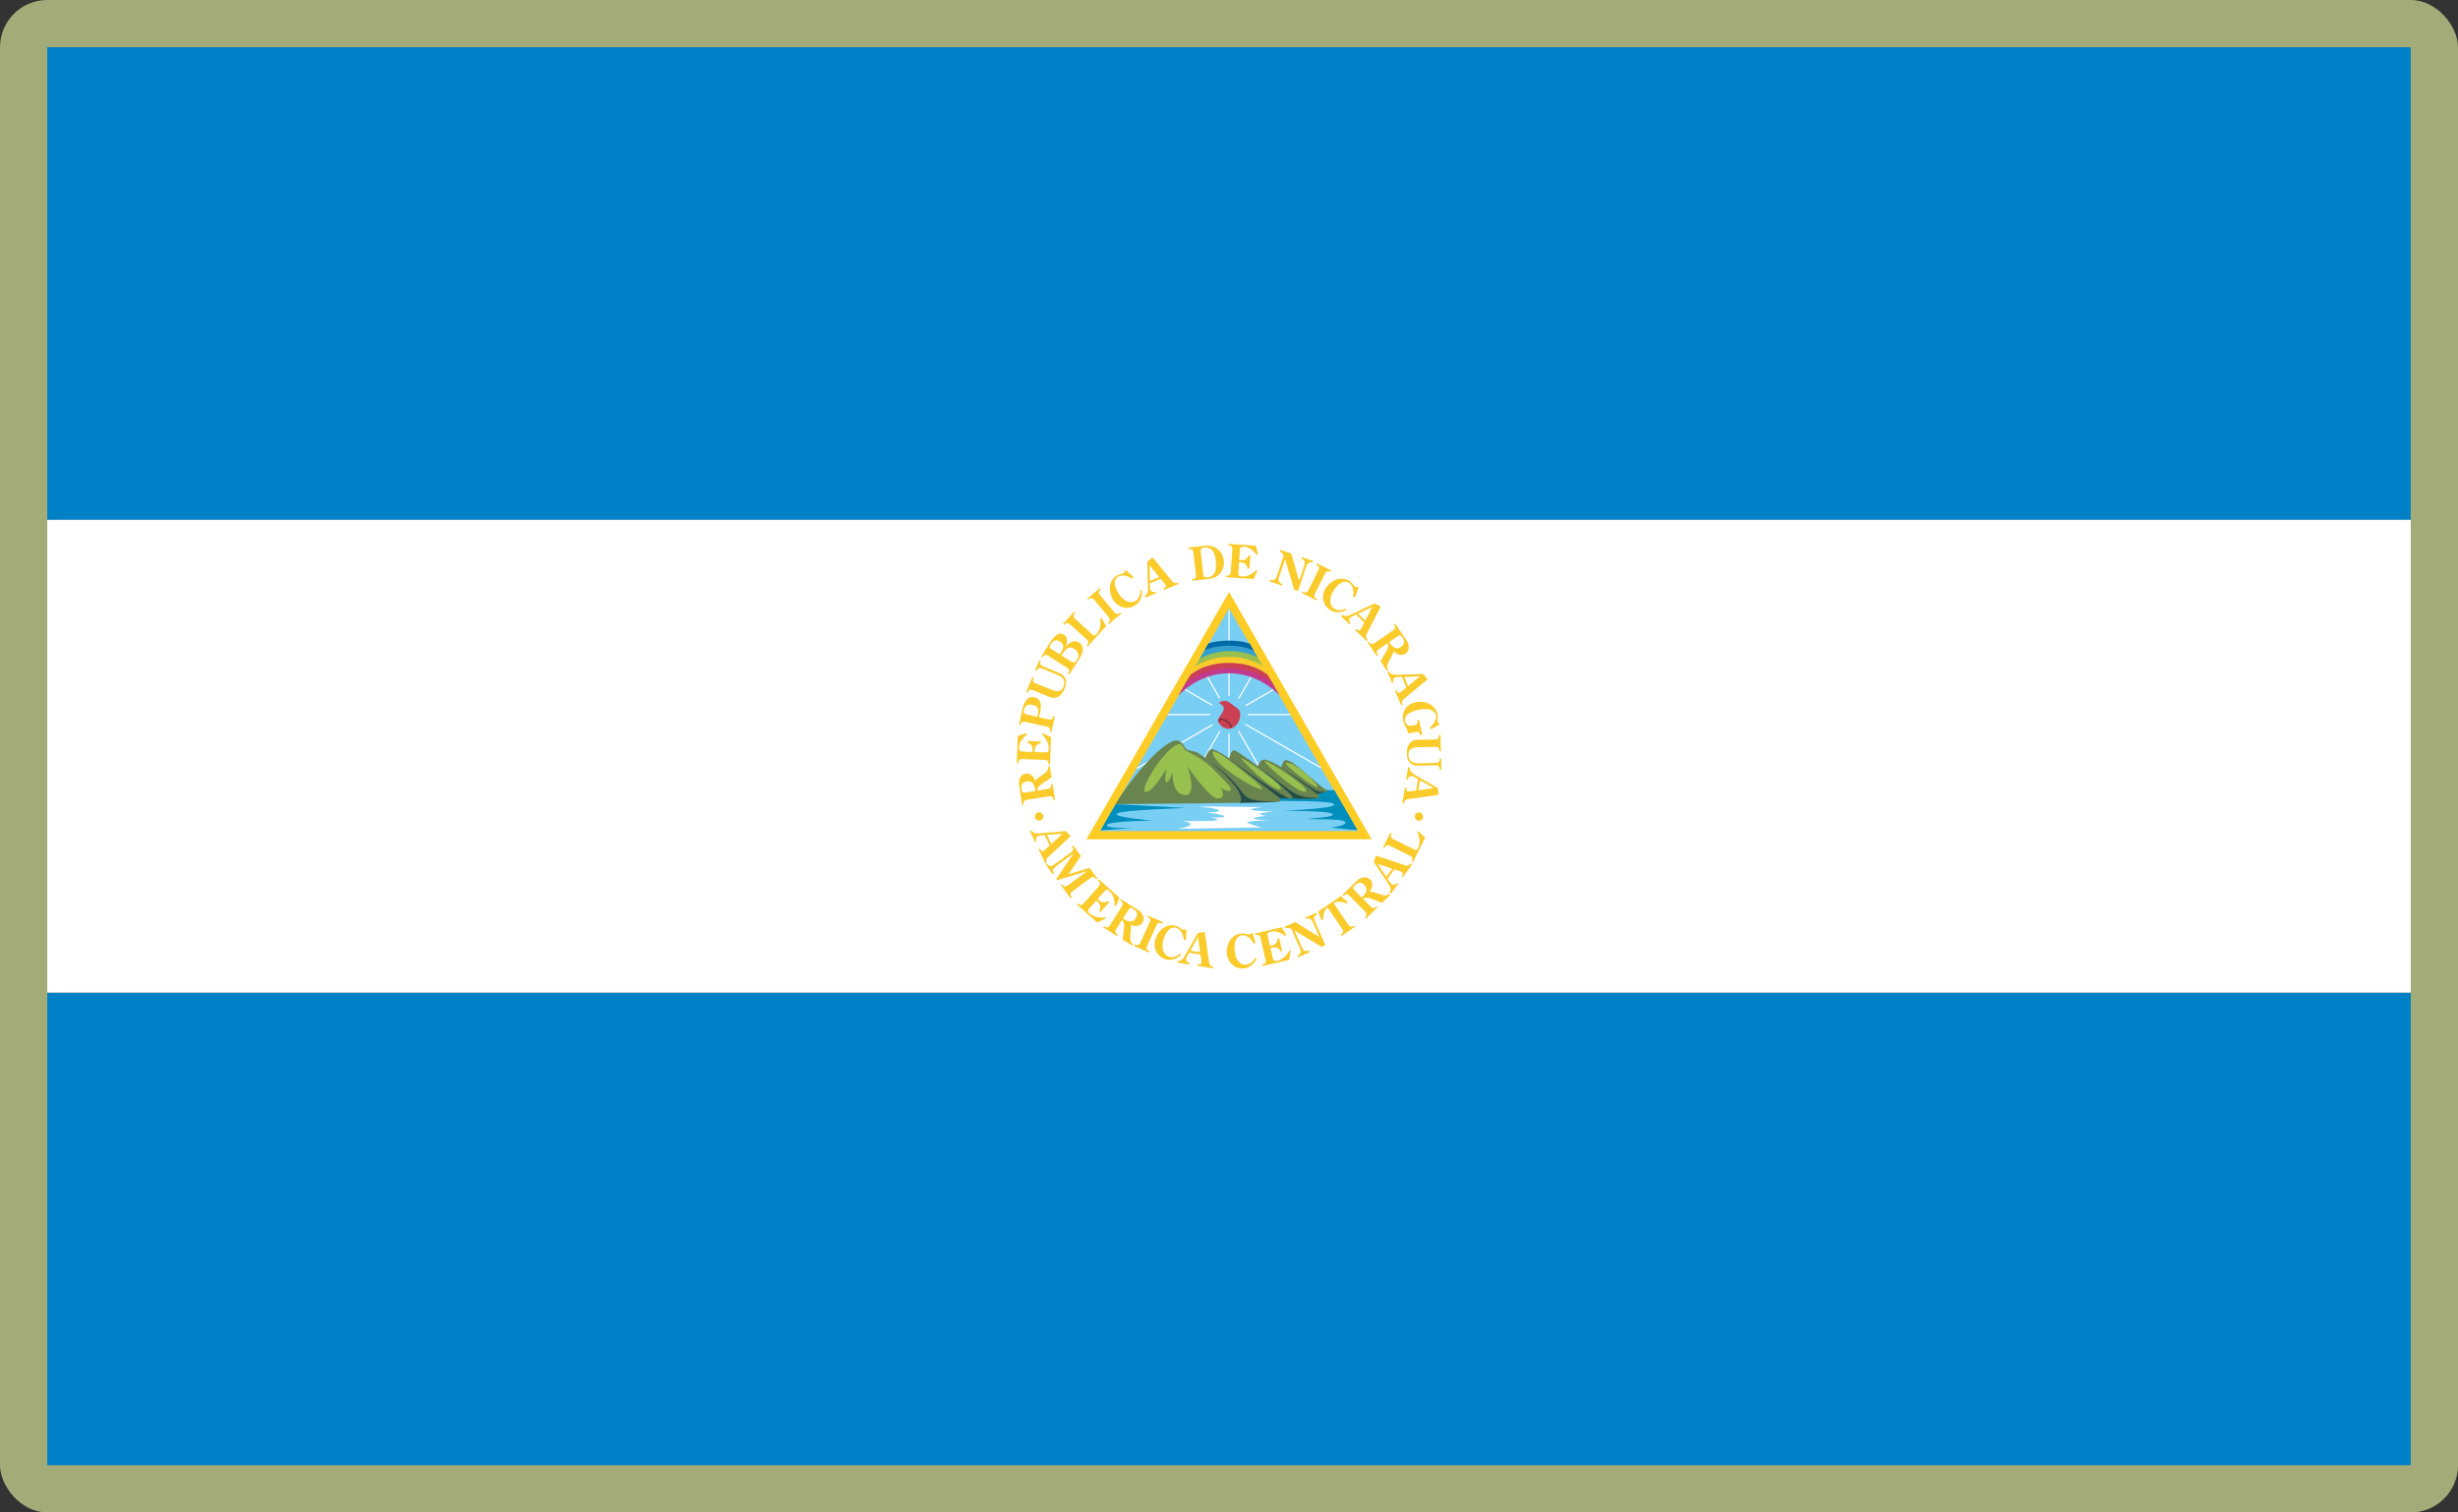 <?xml version="1.0" encoding="UTF-8"?>
<svg id="Layer_2" data-name="Layer 2" xmlns="http://www.w3.org/2000/svg" viewBox="0 0 520 320">
  <rect x="0" y="0" width="520" height="320" fill="#333333" stroke="none"/>
  <defs>
    <style>
      .cls-1 {
        fill: #006aa9;
      }

      .cls-1, .cls-2, .cls-3, .cls-4, .cls-5, .cls-6, .cls-7, .cls-8, .cls-9, .cls-10, .cls-11, .cls-12, .cls-13, .cls-14, .cls-15 {
        stroke-width: 0px;
      }

      .cls-2 {
        fill: #a3ab78;
      }

      .cls-3 {
        fill: #98c04e;
      }

      .cls-4 {
        fill: #329fcf;
      }

      .cls-5 {
        fill: #69844e;
      }

      .cls-6 {
        fill: #244e4a;
      }

      .cls-7 {
        fill: #c23a8e;
      }

      .cls-8 {
        fill: #cc4053;
      }

      .cls-9 {
        fill: #fff;
      }

      .cls-10 {
        fill: #0080c6;
      }

      .cls-11 {
        fill: #fdcc25;
      }

      .cls-12 {
        fill: #008ebd;
      }

      .cls-13 {
        fill: #231f20;
      }

      .cls-14 {
        fill: #79cef3;
      }

      .cls-15 {
        fill: #facb2b;
      }
    </style>
  </defs>
  <g id="_500x300_Background" data-name="500x300 Background">
    <rect class="cls-2" width="520" height="320" rx="10" ry="10"/>
  </g>
  <g id="Nicaragua">
    <g>
      <rect class="cls-10" x="10" y="210" width="500" height="100"/>
      <rect class="cls-10" x="10" y="10" width="500" height="100"/>
      <rect class="cls-9" x="10" y="110" width="500" height="100"/>
      <g>
        <path class="cls-11" d="m229.83,177.57l30.18-52.31,30.16,52.31h-60.34Z"/>
        <path class="cls-14" d="m232.81,175.84l27.19-47.14,27.2,47.14h-54.39Z"/>
      </g>
      <polygon class="cls-9" points="279.52 162.34 260.38 151.32 273 151.32 273 151.07 260.7 151.07 269.91 145.76 269.79 145.54 260.36 150.98 265.21 142.56 264.99 142.44 260.12 150.88 260.12 129.1 259.88 129.1 259.88 150.7 254.71 141.74 254.49 141.86 259.73 150.95 250.51 145.64 250.39 145.86 259.45 151.07 247.05 151.07 247.05 151.32 259.76 151.32 240.48 162.44 240.61 162.66 259.68 151.66 254.05 161.44 254.26 161.56 259.88 151.82 259.88 165 260.12 165 260.12 151.63 266.74 163.11 266.96 162.99 260.41 151.63 279.39 162.56 279.52 162.34"/>
      <circle class="cls-14" cx="260" cy="151.2" r="4"/>
      <g>
        <path class="cls-12" d="m282.28,167.17l-13.46.2s.07,1.99.95,2.06c.89.07,12.02-.14,12.5.75.47.9-10.87,1.37-10.87,1.37,0,0,9.98-.07,10.52.69.55.76-5.5.9-5.03,1.03.48.14,7.07-.13,7.68.62.61.76-2.98,1.23-2.98,1.23,0,0,5.43.53,5.59.52-1.31-2.27-4.89-8.46-4.89-8.46Z"/>
        <path class="cls-8" d="m258.01,148.58c-.43.28,1.01.47.88,1.42-.09.69-.88,1.59-1.22,2.2s1.57,2.86,3.32,1.65c1.78-1.23,1.56-3.44.95-3.85-1.4-.92-2.32-2.34-3.93-1.42Z"/>
        <path class="cls-13" d="m260.25,153.94s-.07-.02-.07-.06.02-.08.06-.08c.11-.01.15-.05.16-.09.05-.21-.53-.79-1.01-1.09-.43-.27-1.13-.49-1.33-.32-.06.05-.07.15-.01.3.01.04-.01.08-.05.09-.04.01-.08,0-.09-.05-.09-.27-.02-.4.06-.46.29-.24,1.12.07,1.51.31.4.25,1.15.9,1.06,1.25-.01.07-.07.18-.29.2.01,0,0,0,0,0Z"/>
        <path class="cls-5" d="m248.47,156.72c1.59-.37,2.04,1.49,2.54,1.8.51.31,1.88.46,2.23.66.36.2,1.73,1.14,1.73,1.14,0,0,.61-1.65,1.32-1.8s3.77,1.95,3.77,1.95c0,0,.35-1.95,1.17-1.69s4.89,3.35,4.89,3.35c0,0,.2-1.08,1.08-1.38.87-.31,3.87,1.54,3.87,1.54,0,0,.36-1.49.97-1.49,1.77,0,7.55,6.26,8.83,6.4.6.07-2.11.85-2.11.85,0,0,.46.41.2.77-.26.37-8.25.05-8.25.05,0,0,.23.54.09.72-.23.31-34.78.54-34.78.54,3.21-5.54,9.57-12.75,12.43-13.41Z"/>
        <path class="cls-6" d="m262.1,169.86c1.22-.31.36-3.67-6.26-8.77,10.48,7.24,3.83,8.24,14.54,8.56-1.92.13-8.28.21-8.28.21Z"/>
        <path class="cls-6" d="m260.42,160.84s9.91,7.66,10.31,8.04c.5.01,2.13.07,2.13.07,0,0-1.37-.11-12.44-8.11Z"/>
        <path class="cls-6" d="m266.32,162.33s8.32,6.57,6.99,6.59c-1.38.04,4.54.18,5.58-.06-5.38-.32-4.27-.54-12.57-6.53Z"/>
        <path class="cls-6" d="m271.36,162.59l7.38,5.46s1.13-.32,1.73-.57c-2.19.32-2.57-.66-9.12-4.89Z"/>
        <path class="cls-3" d="m249.78,157.45c.56.39.71,1.12,1.06,1.34.36.2,3.77,1.81,5.65,3.75,1.88,1.97,4.74,4.44,3.71,4.73-1.02.31-1.99-.77-1.99-.77,0,0,1.43,2.32-.46,2.47-1.88.14-6.52-6.85-6.52-6.85,0,0,2.23,6.33-.61,6.08-2.86-.26-2.54-4.79-2.54-4.79,0,0-.76,2.17-1.32,2.12-.56-.06,0-2.83,0-2.83,0,0-3.25,5.46-4.53,4.84-1.28-.63,5.01-10.57,7.54-10.1Z"/>
        <path class="cls-3" d="m256.55,159.3c-.08-.53.41-.36,1.43.15,1.02.5,9.22,6.84,9.02,7.5-.21.66-9.98-4.63-10.45-7.66Z"/>
        <path class="cls-3" d="m262.61,160.38c-.6-.14,6.52,7.1,8.19,6.64,1.68-.46-7.73-6.55-8.19-6.64Z"/>
        <path class="cls-3" d="m267.55,160.99c-.77-.07,6.93,6.9,8.61,6.55,1.67-.37-7.39-6.45-8.61-6.55Z"/>
        <path class="cls-3" d="m272.08,161.4c-.87.14,5.76,5.24,6.58,5.18.82-.05-4.61-5.53-6.58-5.18Z"/>
        <path class="cls-7" d="m249.27,147.21s4.07-4.77,10.73-4.77,10.75,4.76,10.75,4.76l-1.63-2.85s-3.31-3.34-9.12-3.34-9.08,3.29-9.08,3.29l-1.66,2.91Z"/>
        <path class="cls-8" d="m268.11,142.6s-2.91-2.47-8.1-2.47-8.1,2.51-8.1,2.51l-1.33,2.3s3.12-3.56,9.43-3.56,9.45,3.57,9.45,3.57l-1.36-2.34Z"/>
        <path class="cls-15" d="m267.09,140.6s-2.66-2-7.09-2-6.82,1.8-6.82,1.8l-1.43,2.47s2.66-2.62,8.25-2.62,8.26,2.62,8.26,2.62l-1.17-2.27Z"/>
        <path class="cls-3" d="m265.85,138.72l1.28,2.2s-2.63-1.94-7.11-1.94-7.17,2.05-7.17,2.05l1.3-2.21s1.81-1.34,5.89-1.34c4.06-.01,5.83,1.24,5.83,1.24Z"/>
        <path class="cls-4" d="m264.96,137.19l1.09,1.86s-2.57-1.31-6.04-1.31-6.21,1.63-6.21,1.63l1.03-1.79s1.81-1.1,5.18-1.1,4.95.71,4.95.71Z"/>
        <path class="cls-1" d="m264.4,136.19l.85,1.5s-1.63-1.07-5.24-1.07-5.25,1.05-5.25,1.05l.89-1.55s1.59-.58,4.36-.58c2.83.01,4.39.64,4.39.64Z"/>
        <path class="cls-9" d="m253.42,170.61l13.57.14s-2.38.27-2.32.56c.07.27,4.82.41,4.82.41,0,0-2.91.2-2.98.47-.07.27,1.36.41,1.36.41,0,0-2.64.27-2.64.56s3.39.41,3.12.41-4.48.07-4.48.41,3.02,1.07,3.02,1.07l-17.81.31s2.77-.41,2.77-.96-1.97-.7-1.97-.7c0,0,7.25.14,7.59-.2s-1.52-.58-1.52-.58c0,0,2.88.18,3.09-.17.2-.34-3.87-.9-3.87-.9,0,0,2.38.07,2.71-.34.34-.43-4.47-.91-4.47-.91Z"/>
        <path class="cls-12" d="m250.83,170.95s-13.37.41-14.52,1.17c-1.16.75,7.47,1.5,7.47,1.5,0,0-8.89.07-9.57.89-.68.83,5.29.69,5.29.69l-6.67.47,3.19-5.52,14.81.79Z"/>
      </g>
      <g>
        <path class="cls-15" d="m219.55,171.89c-.46.18-.72.67-.57,1.12.14.5.64.72,1.1.58.47-.14.73-.62.58-1.12-.14-.45-.65-.72-1.11-.58Z"/>
        <path class="cls-15" d="m222.07,181.04l4.44-4.12-1.02-1.08-5.34.45c-.84.09-1.36.14-1.97-.58l-.29.14,1.11,2.33.29-.14c-.16-.4-.17-.9.27-1.12.24-.09.55-.14.81-.18l.64-.04,1.06,2.2-.88.8c-.14.14-.29.27-.46.36-.26.14-.43.04-.72-.5l-.29.14,1.46,3.05.29-.14c-.36-.8.05-1.07.59-1.56Zm-.57-4.4l3.29-.27-2.38,2.2-.91-1.93Z"/>
        <path class="cls-15" d="m226.89,188.56l3.74-2.73c.59-.45.82-.32,1.26.22l.26-.18-1.62-2.24-4.5,1.34,2.65-3.85-1.67-2.28-.26.22c.38.5.42.85-.16,1.26l-3,2.2c-1.25.94-1.42.9-2.05.27l-.26.22,1.44,1.97.26-.22c-.44-.72-.34-.9.91-1.84l3.16-2.33v.04s-3.58,5.33-3.58,5.33l.21.27,6.33-1.93h.01l-4.07,3c-.55.4-.86.32-1.27-.22l-.25.18,2.04,2.78.26-.18c-.41-.58-.38-.9.17-1.3Z"/>
        <path class="cls-15" d="m233.78,194.07c-1.15.18-2.39-.04-3.29-.85-.51-.45-.3-.76.07-1.16l1.35-1.52.16.14c.71.62.93,1.12.47,2.02l.28.27,1.85-2.1-.28-.22c-.89.5-1.31.32-2.04-.32l-.14-.14,1.25-1.39c.48-.54.67-.76,1.31-.18.83.72,1.09,1.93,1.02,3l.3.09.75-1.75-4.34-3.9-.21.27c.52.45.55.76.11,1.26l-3.1,3.5c-.45.5-.77.5-1.29.04l-.21.22,4.34,3.85,1.73-.85-.1-.27Z"/>
        <path class="cls-15" d="m239.13,197.88l.11-1.16c.03-.36.08-.72-.06-1.03.88.36,1.93.4,2.5-.5.55-.85.21-1.97-1.01-2.73l-3.51-2.2-.17.27c.59.36.68.68.32,1.26l-2.47,3.94c-.35.54-.68.62-1.26.22l-.17.27,2.92,1.84.17-.27c-.59-.36-.68-.68-.32-1.26l1.15-1.84c.34.22.6.54.43,1.88l-.16,1.34c-.03.27-.09.58-.08.9l2.02,1.26.17-.27c-.67-.5-.63-1.17-.59-1.93Zm-1.4-3.45l-.16-.09,1.11-1.75c.29-.5.45-.68.98-.32.88.54,1.16,1.12.65,1.93-.55.91-1.23,1.08-2.58.23Z"/>
        <path class="cls-15" d="m242.71,200.07l1.93-4.26c.28-.58.59-.72,1.22-.4l.14-.32-3.15-1.39-.13.27c.63.27.76.58.48,1.21l-1.93,4.21c-.28.62-.59.72-1.22.4l-.13.32,3.14,1.44.13-.32c-.63-.26-.76-.57-.48-1.16Z"/>
        <path class="cls-15" d="m249.7,201.73c-.7.54-1.48.98-2.38.68-1.03-.32-1.83-1.62-1.12-3.81.35-1.08,1.23-2.73,2.63-2.28,1.04.32,1.5,1.52,1.62,2.51l.45.04.1-2.24-.11.04c-.24,0-.5.04-.74,0-.19-.09-.35-.22-.55-.36-.21-.14-.45-.32-.78-.4-1.9-.62-3.77.8-4.39,2.73-.57,1.75.23,3.67,2.05,4.3,1.33.4,2.44-.04,3.41-.94l-.19-.27Z"/>
        <path class="cls-15" d="m255.73,203.17l-.86-6-1.46.22-2.65,4.66c-.42.76-.68,1.21-1.62,1.3l-.05.32,2.53.4.05-.32c-.41-.09-.82-.36-.74-.85.04-.27.19-.54.32-.76l.31-.58,2.42.4.17,1.16c.03.18.05.4.03.58-.05.27-.21.4-.83.32l-.05.32,3.34.54.05-.32c-.84-.18-.86-.68-.96-1.39Zm-3.91-2.02l1.62-2.87.46,3.18-2.08-.32Z"/>
        <path class="cls-15" d="m263.61,204.11c-1.08.09-2.28-.8-2.42-3.14-.09-1.12.14-3,1.62-3.09,1.08-.09,1.93.9,2.42,1.79l.4-.18-.68-2.1-.14.09c-.18.09-.4.22-.67.22-.18.04-.4-.04-.62-.09-.27-.09-.54-.14-.9-.09-1.97.09-3.21,2.1-3.09,4.12.11,1.84,1.57,3.36,3.45,3.27,1.44-.09,2.28-.94,2.87-2.1l-.27-.18c-.45.72-1.03,1.43-1.98,1.48Z"/>
        <path class="cls-15" d="m270.16,203.3c-.67.14-.8-.22-.94-.76l-.45-1.97.18-.04c.94-.22,1.48-.14,1.93.76l.36-.09-.62-2.69-.36.09c-.09.98-.45,1.26-1.39,1.48l-.22.04-.4-1.84c-.18-.68-.22-.98.62-1.16,1.03-.27,2.19.22,3,.9l.27-.18-.98-1.66-5.69,1.34.09.32c.68-.18.94,0,1.12.62l1.03,4.53c.18.68-.04.94-.72,1.08l.09.32,5.65-1.3.32-1.93-.27-.04c-.55,1.01-1.44,1.91-2.61,2.18Z"/>
        <path class="cls-15" d="m278.63,193.44l-.14-.32-2.33,1.03.14.27c.9-.27,1.16.09,1.52.85l1.26,2.96-5.06-3.14-2.24.98.14.32c.4-.09.9-.04,1.26.14l1.79,4.08c.36.8.32,1.16-.5,1.66l.14.27,2.51-1.08-.14-.32c-1.03.22-1.21.09-1.62-.85l-1.48-3.4,5.73,3.45.8-.36-2.15-4.88c-.35-.78-.4-1.14.37-1.64Z"/>
        <path class="cls-15" d="m285.21,195.6l-3.09-4.53c.8-.5,2.02-.22,2.82.09l.22-.27-1.52-1.3-4.75,3.27.67,1.84.36-.14c0-.9.18-1.97.9-2.6l3.09,4.53c.4.54.32.85-.27,1.26l.18.27,2.87-1.97-.18-.22c-.59.36-.9.31-1.3-.22Z"/>
        <path class="cls-15" d="m291.88,189.19l-1.08-.36c-.36-.09-.72-.22-1.03-.18.54-.76.85-1.79.09-2.55-.72-.72-1.88-.68-2.91.36l-2.96,2.87.22.22c.5-.45.8-.5,1.3,0l3.27,3.32c.45.5.45.8-.04,1.3l.22.22,2.46-2.42-.22-.22c-.5.5-.85.5-1.3,0l-1.52-1.52c.32-.27.62-.5,1.93,0l1.26.5c.27.09.54.22.85.27l1.7-1.66-.22-.22c-.63.53-1.3.31-2.02.09Zm-3.67.58l-.14.14-1.44-1.48c-.4-.4-.54-.58-.09-1.03.72-.72,1.39-.9,2.06-.18.71.72.71,1.44-.4,2.56Z"/>
        <path class="cls-15" d="m296.81,182.91l-5.73-1.88-.45,1.39,3,4.48c.45.67.76,1.12.4,1.97l.27.22,1.48-2.1-.22-.18c-.27.32-.72.58-1.12.27-.18-.14-.36-.4-.54-.62l-.36-.5,1.44-2.02,1.12.36c.18.09.36.14.54.27.22.14.22.36-.09.85l.22.18,1.97-2.73-.27-.22c-.5.73-.99.5-1.67.27Zm-3.54,2.6l-1.84-2.73,3.09,1.03-1.25,1.7Z"/>
        <path class="cls-15" d="m299.86,176.02c.45,1.03.67,2.28.18,3.32-.32.62-.58.54-1.08.27l-4.17-2.06c-.62-.27-.68-.58-.36-1.21l-.32-.14-1.52,3.09.27.14c.32-.62.62-.76,1.21-.45l4.17,2.06c.62.32.72.62.4,1.26l.27.14,2.6-5.2-1.48-1.39-.17.17Z"/>
        <path class="cls-15" d="m299.9,173.6c.5.18.98-.09,1.12-.58.14-.45-.09-.94-.58-1.08-.45-.14-.94.09-1.08.54-.17.5.09.98.54,1.12Z"/>
        <path class="cls-15" d="m222.89,169.29l.32-.04-.53-3.4-.32.04c.11.68-.06.94-.73,1.03l-2.13.36c-.06-.4-.01-.8,1.13-1.57l1.11-.72c.24-.18.51-.36.73-.54l-.37-2.38-.32.04c.07.85-.47,1.26-1.06,1.7l-.95.68c-.29.22-.6.4-.75.76-.32-.9-.96-1.75-2-1.57-1.01.14-1.64,1.12-1.42,2.56l.64,4.08.32-.04c-.11-.68.06-.94.73-1.08l4.59-.72c.67-.09.91.14,1.02.8Zm-5.9-1.61c-.55.04-.78.09-.88-.54-.16-1.03.09-1.66,1.06-1.79,1.01-.18,1.6.22,1.85,1.79l.03.18-2.05.36Z"/>
        <path class="cls-15" d="m216.31,160.6l4.65.18c.67,0,.88.27.85.94l.32.04.22-5.83-1.77-.79-.14.26c.85.78,1.48,1.88,1.44,3.07-.03.68-.41.73-.96.71l-2.03-.08v-.21c.04-.95.28-1.43,1.27-1.65v-.37s-2.77-.1-2.77-.1v.37c.95.37,1.09.79,1.06,1.76v.19s-1.88-.07-1.88-.07c-.71-.03-1-.04-.97-.9.04-1.1.79-2.08,1.65-2.69l-.11-.3-1.82.54-.22,5.83h.32c.03-.73.25-.96.92-.91Z"/>
        <path class="cls-15" d="m216.92,152.73l4.53,1.01c.66.15.81.43.66,1.11l.31.06.75-3.37-.31-.06c-.15.68-.41.86-1.07.72l-1.98-.44.19-.81c.3-1.35.5-3.07-1.24-3.45-.93-.21-2,.4-2.46,2.51l-.75,3.39.31.06c.14-.68.4-.88,1.06-.73Zm-.29-2.49c.2-.89.76-1.34,1.79-1.11,1.11.24,1.41.86,1.16,1.98l-.12.55-2.06-.46c-.65-.14-.93-.2-.76-.96Z"/>
        <path class="cls-15" d="m218.57,146.05l3.39,1.39c1.38.57,2.54,0,3.27-1.77.71-1.75.17-2.76-1.39-3.39l-3.2-1.31c-.62-.26-.73-.55-.47-1.2l-.29-.12-.9,2.2.29.12c.27-.64.55-.78,1.17-.53l3.14,1.28c1.3.53,1.93,1.26,1.4,2.55-.4.96-1.08,1.29-2.68.6l-3.15-1.28c-.62-.26-.73-.56-.47-1.2l-.29-.12-1.31,3.2.29.12c.28-.65.57-.8,1.19-.54Z"/>
        <path class="cls-15" d="m221.79,138.78l3.92,2.49c.57.37.62.68.24,1.27l.27.17,2.21-3.47c1.01-1.59.83-2.69-.14-3.29-1.1-.7-2.03.01-2.78.8h-.01c.3-.81.46-1.92-.39-2.45-.72-.46-1.65-.42-2.97,1.66l-1.87,2.95.27.17c.39-.59.7-.68,1.26-.32Zm5.49-1.49c1.05.67,1.06,1.51.55,2.31-.53.84-.83.62-1.53.18l-1.72-1.09.3-.47c.95-1.49,1.67-1.38,2.39-.92Zm-4.96-.98c.5-.78,1.09-1.1,1.93-.57.85.54.9,1.21.24,2.23l-.29.47-1.72-1.09c-.14-.09-.32-.19-.37-.37-.06-.21.09-.47.2-.67Z"/>
        <path class="cls-15" d="m226.4,132.13l3.45,3.12c.5.45.5.78.03,1.29l.24.21,3.9-4.3-1.02-1.73-.23.11c.14,1.12.05,2.38-.75,3.27-.48.53-.67.37-1.1-.02l-3.45-3.12c-.5-.45-.5-.78-.03-1.29l-.23-.22-2.32,2.56.23.22c.46-.52.78-.56,1.28-.1Z"/>
        <path class="cls-15" d="m231.53,126.95l2.97,3.58c.43.52.38.84-.15,1.28l.2.24,2.66-2.21-.2-.24c-.54.45-.85.43-1.29-.09l-2.97-3.57c-.43-.52-.39-.84.15-1.28l-.2-.24-2.65,2.21.2.24c.52-.45.85-.44,1.28.08Z"/>
        <path class="cls-15" d="m240.12,128.09c1.18-.75,1.53-1.89,1.46-3.22l-.31-.02c-.04.87-.19,1.75-1.01,2.27-.91.57-2.41.38-3.66-1.59-.6-.95-1.32-2.7-.09-3.48.93-.59,2.14-.17,3,.39l.29-.34-1.63-1.49-.06.1c-.13.21-.26.43-.47.57-.16.1-.37.15-.62.21-.24.06-.52.15-.82.34-1.68,1.06-1.77,3.43-.7,5.12,1,1.55,3,2.18,4.62,1.16Z"/>
        <path class="cls-15" d="m244.61,125.49l-.12-.29c-.4.14-.89.12-1.07-.33-.1-.25-.11-.56-.12-.83l-.03-.64,2.28-.93.75.92c.12.14.25.3.32.47.11.27.02.44-.54.69l.12.29,3.14-1.27-.12-.29c-.81.31-1.09-.12-1.55-.68l-3.84-4.68-1.13.95.15,5.35c.02.85.02,1.36-.71,1.93l.12.29,2.36-.96Zm.62-3.38l-1.96.8-.1-3.3,2.06,2.5Z"/>
        <path class="cls-15" d="m256.4,115.57c-.52-.14-1.06-.14-1.66-.08l-3.33.37.04.32c.69-.08.95.11,1.03.78l.51,4.62c.08.68-.14.91-.83.98l.04.32,3.33-.37c.61-.07,1.16-.18,1.64-.43,1.11-.58,1.91-1.85,1.74-3.41-.19-1.7-1.21-2.74-2.51-3.09Zm-.91,6.56c-.84.09-.87-.11-.95-.83l-.5-4.45c-.07-.6-.1-.89.64-.97,1.3-.14,2.26.36,2.52,2.72.29,2.64-.52,3.4-1.72,3.53Z"/>
        <path class="cls-15" d="m266.03,120.76l-.27-.15c-.8.83-1.93,1.43-3.09,1.35-.72-.05-.72-.42-.68-.98l.14-2.03h.18c.94.08,1.44.33,1.62,1.32l.4.03.18-2.78-.36-.03c-.4.95-.85,1.08-1.79,1.02h-.22s.14-1.89.14-1.89c.04-.71.09-1,.94-.94,1.08.07,2.02.85,2.64,1.73l.27-.11-.45-1.84-5.83-.39v.32c.68.05.9.27.85.95l-.32,4.63c-.04.68-.27.87-.98.83l-.02.32,5.8.39.83-1.75Z"/>
        <path class="cls-15" d="m271.28,123.6c-.9-.52-.94-.75-.62-1.75l1.21-3.51,1.93,6.44.8.28,1.7-5.09c.32-.8.5-1.13,1.39-.98l.14-.3-2.42-.81-.09.3c.85.39.8.85.54,1.62l-1.03,3.05-1.66-5.74-2.33-.78-.09.3c.36.22.68.57.8.98l-1.39,4.2c-.32.84-.54,1.06-1.48.9l-.09.3,2.6.88.09-.3Z"/>
        <path class="cls-15" d="m278.89,120.67l-2.06,4.15c-.32.6-.62.68-1.26.37l-.14.29,3.09,1.55.14-.28c-.62-.32-.76-.62-.45-1.21l2.1-4.15c.27-.6.58-.68,1.21-.37l.14-.29-3.05-1.55-.18.29c.63.31.77.6.45,1.21Z"/>
        <path class="cls-15" d="m280.51,124.32c-1.03,1.53-.8,3.61.8,4.69,1.12.78,2.33.65,3.54.06l-.14-.29c-.8.31-1.7.52-2.46-.01-.9-.6-1.3-2.05,0-3.98.62-.93,1.93-2.29,3.14-1.47.94.62,1.03,1.9.85,2.9l.45.14.72-2.09-.14-.02c-.22-.04-.5-.06-.72-.21-.14-.11-.27-.29-.4-.48-.18-.2-.36-.42-.62-.61-1.66-1.13-3.86-.27-5.02,1.39Z"/>
        <path class="cls-15" d="m283.87,130.08l-.22.23,1.84,1.8.22-.23c-.27-.32-.45-.77-.14-1.12.18-.19.5-.32.72-.45l.58-.29,1.75,1.72-.54,1.06c-.09.17-.18.35-.32.48-.18.21-.4.19-.85-.22l-.22.23,2.42,2.36.22-.23c-.58-.62-.32-1.04,0-1.69l2.78-5.39-1.34-.66-4.84,2.28c-.77.36-1.26.57-2.06.12Zm6.45-1.67l-1.48,2.89-1.52-1.47,3-1.42Z"/>
        <path class="cls-15" d="m294.66,133.4l-3.81,2.63c-.58.38-.9.3-1.3-.27l-.22.18,1.93,2.85.27-.18c-.4-.57-.36-.89.18-1.27l1.8-1.22c.22.34.36.7-.36,1.89l-.67,1.15c-.14.27-.32.52-.4.8l1.34,1.97.27-.19c-.45-.72-.14-1.32.22-1.99l.54-1.02c.18-.32.36-.63.36-.99.67.67,1.62,1.16,2.51.55.85-.57.98-1.73.18-2.91l-2.33-3.43-.27.18c.35.57.35.88-.23,1.26Zm.94,1.29c.45-.31.68-.42,1.03.1.58.85.58,1.51-.22,2.05-.8.58-1.52.47-2.42-.84l-.09-.15,1.7-1.16Z"/>
        <path class="cls-15" d="m293.81,142.06l-.27.11.98,2.38.27-.12c-.14-.4-.14-.89.36-1.07.22-.1.54-.11.8-.13l.62-.04.94,2.28-.94.75c-.14.12-.27.25-.45.32-.27.11-.45.03-.72-.54l-.27.12,1.3,3.13.27-.12c-.32-.81.14-1.09.67-1.55l4.66-3.85-.94-1.13-5.33.16c-.84.03-1.38.03-1.96-.7Zm6.59,1.03l-2.51,2.07-.8-1.95,3.31-.11Z"/>
        <path class="cls-15" d="m299.59,148.56c-2.02.41-3.14,1.96-2.73,3.99.14.52.32.92.58,1.38.32.56.32.6.45,1.26l1.44-.28c.72-.14.94-.1,1.16.65l.4-.08-.68-3.2-.36.08c.09.74.04.95-.72,1.11-.85.17-1.66.17-1.88-.87-.22-1.05.54-1.96,2.91-2.44,2.38-.48,3.45.29,3.63,1.2.18.85-.32,1.56-1.3,2.65l.18.29,1.88-.98c-.18-.19-.36-.5-.4-.74-.04-.17-.04-.37,0-.6s.04-.48,0-.77c-.44-2.08-2.64-3.04-4.56-2.65Z"/>
        <path class="cls-15" d="m304.88,160.47h-.32c0,.68-.22.94-.9.94l-3.36.09c-1.44,0-2.28-.4-2.33-1.8,0-1.04.5-1.62,2.24-1.62l3.4-.06c.67-.01.9.22.9.92h.32s-.09-3.45-.09-3.45h-.32c.04.7-.18.95-.85.96l-3.67.07c-1.48.03-2.33,1-2.28,2.92.04,1.9.94,2.61,2.6,2.56l3.45-.09c.68,0,.9.22.94.94h.32l-.05-2.38Z"/>
        <path class="cls-15" d="m299.5,164.01c-.72-.4-1.16-.68-1.3-1.62l-.32-.04-.4,2.56.32.04c.09-.4.36-.85.85-.76.27.04.54.22.76.32l.58.32-.4,2.42-1.16.18c-.18.04-.4.04-.58,0-.27-.04-.4-.18-.32-.8l-.32-.04-.54,3.36.32.04c.18-.85.68-.9,1.39-.98l6-.85-.22-1.44-4.66-2.69Zm.58,3.18l.32-2.1,2.87,1.62-3.18.49Z"/>
      </g>
    </g>
  </g>
</svg>